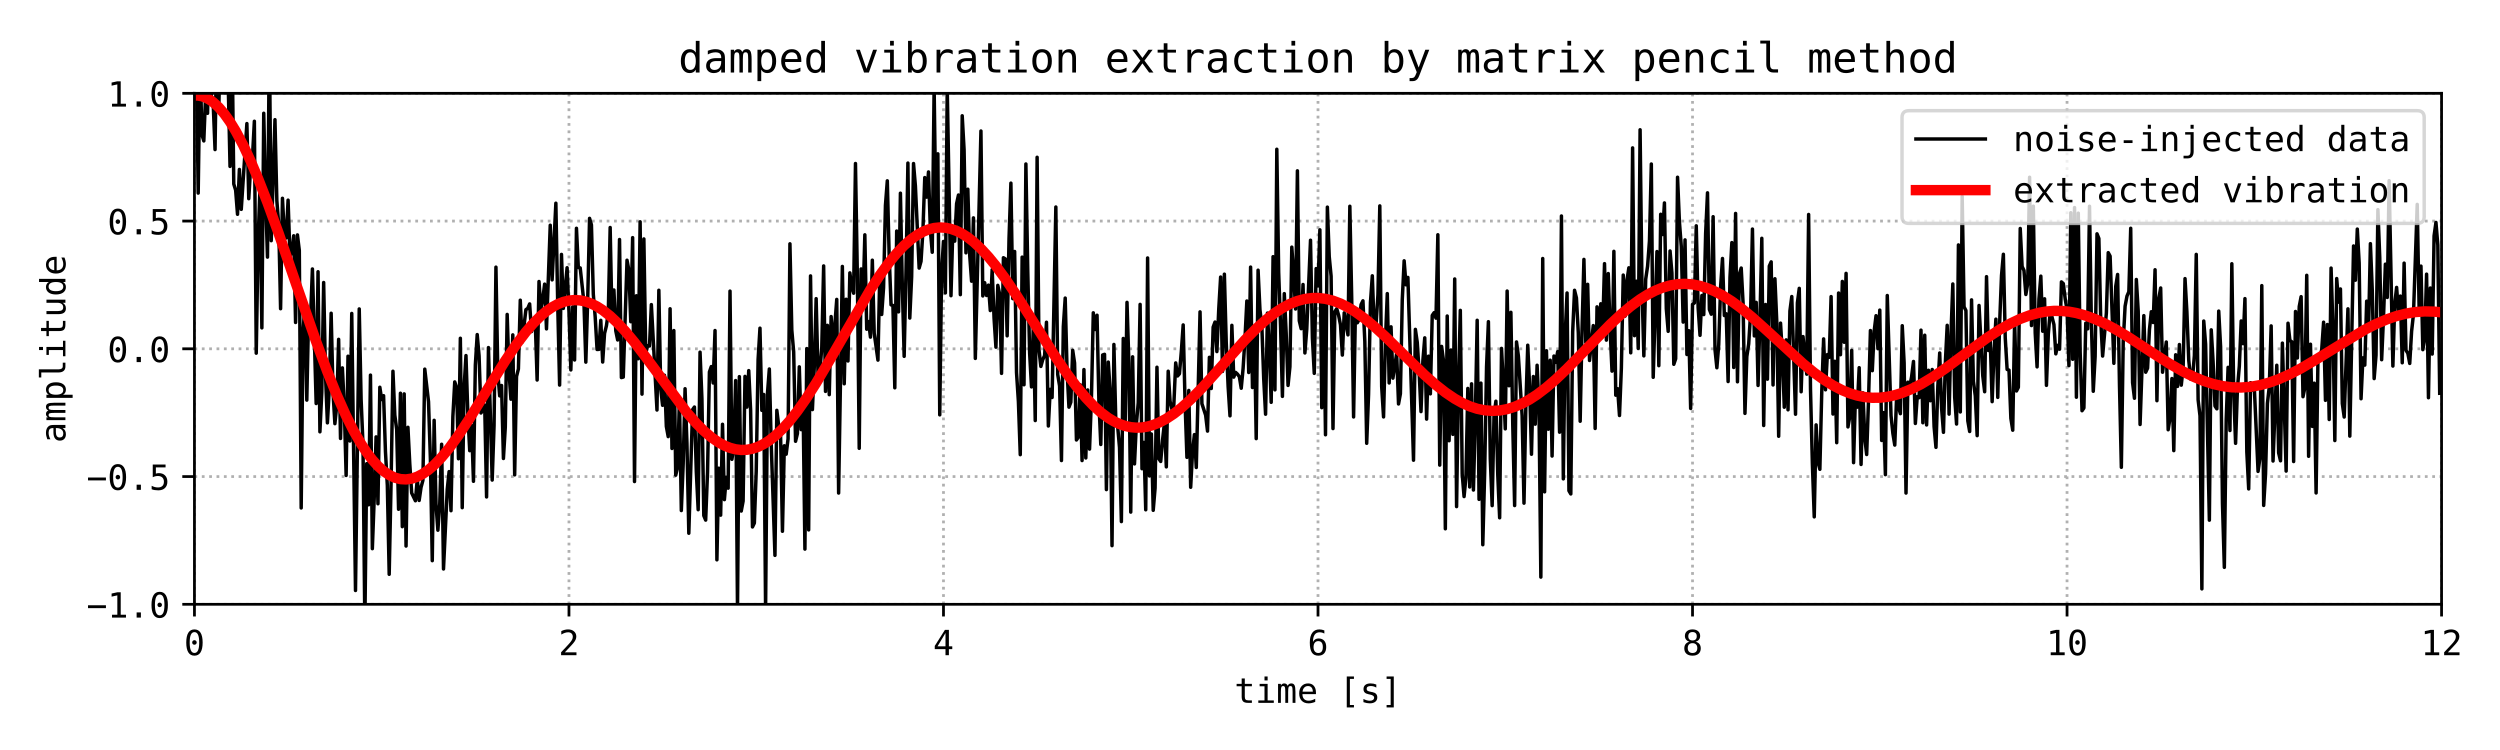 <?xml version="1.0" encoding="utf-8" standalone="no"?>
<!DOCTYPE svg PUBLIC "-//W3C//DTD SVG 1.1//EN"
  "http://www.w3.org/Graphics/SVG/1.1/DTD/svg11.dtd">
<!-- Created with matplotlib (http://matplotlib.org/) -->
<svg height="216pt" version="1.1" viewBox="0 0 720 216" width="720pt" xmlns="http://www.w3.org/2000/svg" xmlns:xlink="http://www.w3.org/1999/xlink">
 <defs>
  <style type="text/css">
*{stroke-linecap:butt;stroke-linejoin:round;}
  </style>
 </defs>
 <g id="figure_1">
  <g id="patch_1">
   <path d="M 0 216 
L 720 216 
L 720 0 
L 0 0 
z
" style="fill:#ffffff;"/>
  </g>
  <g id="axes_1">
   <g id="patch_2">
    <path d="M 56 174.04 
L 703.17 174.04 
L 703.17 26.88 
L 56 26.88 
z
" style="fill:#ffffff;"/>
   </g>
   <g id="matplotlib.axis_1">
    <g id="xtick_1">
     <g id="line2d_1">
      <path clip-path="url(#p75b86648b1)" d="M 56 174.04 
L 56 26.88 
" style="fill:none;stroke:#b0b0b0;stroke-dasharray:0.8,1.32;stroke-dashoffset:0;stroke-width:0.8;"/>
     </g>
     <g id="line2d_2">
      <defs>
       <path d="M 0 0 
L 0 3.5 
" id="m47c04ea1a9" style="stroke:#000000;stroke-width:0.8;"/>
      </defs>
      <g>
       <use style="stroke:#000000;stroke-width:0.8;" x="56" xlink:href="#m47c04ea1a9" y="174.04"/>
      </g>
     </g>
     <g id="text_1">
      <!-- 0 -->
      <defs>
       <path d="M 23.578 36.625 
Q 23.578 39.312 25.453 41.266 
Q 27.344 43.219 29.984 43.219 
Q 32.719 43.219 34.672 41.266 
Q 36.625 39.312 36.625 36.625 
Q 36.625 33.891 34.688 31.984 
Q 32.766 30.078 29.984 30.078 
Q 27.25 30.078 25.406 31.938 
Q 23.578 33.797 23.578 36.625 
z
M 30.078 66.406 
Q 23.188 66.406 19.797 58.984 
Q 16.406 51.562 16.406 36.375 
Q 16.406 21.234 19.797 13.812 
Q 23.188 6.391 30.078 6.391 
Q 37.016 6.391 40.406 13.812 
Q 43.797 21.234 43.797 36.375 
Q 43.797 51.562 40.406 58.984 
Q 37.016 66.406 30.078 66.406 
z
M 30.078 74.219 
Q 41.75 74.219 47.734 64.641 
Q 53.719 55.078 53.719 36.375 
Q 53.719 17.719 47.734 8.141 
Q 41.75 -1.422 30.078 -1.422 
Q 18.406 -1.422 12.453 8.141 
Q 6.5 17.719 6.5 36.375 
Q 6.5 55.078 12.453 64.641 
Q 18.406 74.219 30.078 74.219 
z
" id="DejaVuSansMono-30"/>
      </defs>
      <g transform="translate(52.99 188.692)scale(0.1 -0.1)">
       <use xlink:href="#DejaVuSansMono-30"/>
      </g>
     </g>
    </g>
    <g id="xtick_2">
     <g id="line2d_3">
      <path clip-path="url(#p75b86648b1)" d="M 163.862 174.04 
L 163.862 26.88 
" style="fill:none;stroke:#b0b0b0;stroke-dasharray:0.8,1.32;stroke-dashoffset:0;stroke-width:0.8;"/>
     </g>
     <g id="line2d_4">
      <g>
       <use style="stroke:#000000;stroke-width:0.8;" x="163.862" xlink:href="#m47c04ea1a9" y="174.04"/>
      </g>
     </g>
     <g id="text_2">
      <!-- 2 -->
      <defs>
       <path d="M 18.219 8.297 
L 51.703 8.297 
L 51.703 0 
L 7.422 0 
L 7.422 8.297 
Q 16.547 17.922 23.375 25.297 
Q 30.219 32.672 32.812 35.688 
Q 37.703 41.656 39.406 45.344 
Q 41.109 49.031 41.109 52.875 
Q 41.109 58.984 37.516 62.453 
Q 33.938 65.922 27.688 65.922 
Q 23.25 65.922 18.359 64.312 
Q 13.484 62.703 8.016 59.422 
L 8.016 69.391 
Q 13.031 71.781 17.891 73 
Q 22.75 74.219 27.484 74.219 
Q 38.188 74.219 44.703 68.531 
Q 51.219 62.844 51.219 53.609 
Q 51.219 48.922 49.047 44.234 
Q 46.875 39.547 42 33.891 
Q 39.266 30.719 34.062 25.094 
Q 28.859 19.484 18.219 8.297 
z
" id="DejaVuSansMono-32"/>
      </defs>
      <g transform="translate(160.852 188.692)scale(0.1 -0.1)">
       <use xlink:href="#DejaVuSansMono-32"/>
      </g>
     </g>
    </g>
    <g id="xtick_3">
     <g id="line2d_5">
      <path clip-path="url(#p75b86648b1)" d="M 271.723 174.04 
L 271.723 26.88 
" style="fill:none;stroke:#b0b0b0;stroke-dasharray:0.8,1.32;stroke-dashoffset:0;stroke-width:0.8;"/>
     </g>
     <g id="line2d_6">
      <g>
       <use style="stroke:#000000;stroke-width:0.8;" x="271.723" xlink:href="#m47c04ea1a9" y="174.04"/>
      </g>
     </g>
     <g id="text_3">
      <!-- 4 -->
      <defs>
       <path d="M 35.891 63.922 
L 12.891 25.391 
L 35.891 25.391 
z
M 34.281 72.906 
L 45.703 72.906 
L 45.703 25.391 
L 55.422 25.391 
L 55.422 17.391 
L 45.703 17.391 
L 45.703 0 
L 35.891 0 
L 35.891 17.391 
L 4.984 17.391 
L 4.984 26.703 
z
" id="DejaVuSansMono-34"/>
      </defs>
      <g transform="translate(268.713 188.692)scale(0.1 -0.1)">
       <use xlink:href="#DejaVuSansMono-34"/>
      </g>
     </g>
    </g>
    <g id="xtick_4">
     <g id="line2d_7">
      <path clip-path="url(#p75b86648b1)" d="M 379.585 174.04 
L 379.585 26.88 
" style="fill:none;stroke:#b0b0b0;stroke-dasharray:0.8,1.32;stroke-dashoffset:0;stroke-width:0.8;"/>
     </g>
     <g id="line2d_8">
      <g>
       <use style="stroke:#000000;stroke-width:0.8;" x="379.585" xlink:href="#m47c04ea1a9" y="174.04"/>
      </g>
     </g>
     <g id="text_4">
      <!-- 6 -->
      <defs>
       <path d="M 48.391 71.297 
L 48.391 62.203 
Q 45.312 64.016 41.844 64.969 
Q 38.375 65.922 34.625 65.922 
Q 25.25 65.922 20.406 58.859 
Q 15.578 51.812 15.578 38.094 
Q 17.922 42.969 22.062 45.578 
Q 26.219 48.188 31.594 48.188 
Q 42.141 48.188 47.922 41.719 
Q 53.719 35.25 53.719 23.391 
Q 53.719 11.578 47.75 5.078 
Q 41.797 -1.422 31 -1.422 
Q 18.312 -1.422 12.406 7.688 
Q 6.5 16.797 6.5 36.375 
Q 6.5 54.828 13.594 64.516 
Q 20.703 74.219 34.188 74.219 
Q 37.797 74.219 41.406 73.453 
Q 45.016 72.703 48.391 71.297 
z
M 30.812 40.484 
Q 24.516 40.484 20.891 35.938 
Q 17.281 31.391 17.281 23.391 
Q 17.281 15.375 20.891 10.828 
Q 24.516 6.297 30.812 6.297 
Q 37.359 6.297 40.672 10.609 
Q 44 14.938 44 23.391 
Q 44 31.891 40.672 36.188 
Q 37.359 40.484 30.812 40.484 
z
" id="DejaVuSansMono-36"/>
      </defs>
      <g transform="translate(376.575 188.692)scale(0.1 -0.1)">
       <use xlink:href="#DejaVuSansMono-36"/>
      </g>
     </g>
    </g>
    <g id="xtick_5">
     <g id="line2d_9">
      <path clip-path="url(#p75b86648b1)" d="M 487.447 174.04 
L 487.447 26.88 
" style="fill:none;stroke:#b0b0b0;stroke-dasharray:0.8,1.32;stroke-dashoffset:0;stroke-width:0.8;"/>
     </g>
     <g id="line2d_10">
      <g>
       <use style="stroke:#000000;stroke-width:0.8;" x="487.447" xlink:href="#m47c04ea1a9" y="174.04"/>
      </g>
     </g>
     <g id="text_5">
      <!-- 8 -->
      <defs>
       <path d="M 30.078 34.625 
Q 23.484 34.625 19.891 30.938 
Q 16.312 27.25 16.312 20.516 
Q 16.312 13.766 19.938 10.031 
Q 23.578 6.297 30.078 6.297 
Q 36.719 6.297 40.297 9.984 
Q 43.891 13.672 43.891 20.516 
Q 43.891 27.203 40.25 30.906 
Q 36.625 34.625 30.078 34.625 
z
M 21.484 38.719 
Q 15.188 40.328 11.641 44.719 
Q 8.109 49.125 8.109 55.328 
Q 8.109 64.016 14.016 69.109 
Q 19.922 74.219 30.078 74.219 
Q 40.281 74.219 46.188 69.109 
Q 52.094 64.016 52.094 55.328 
Q 52.094 49.125 48.547 44.719 
Q 45.016 40.328 38.719 38.719 
Q 46.047 37.109 49.922 32.219 
Q 53.812 27.344 53.812 19.578 
Q 53.812 9.719 47.516 4.141 
Q 41.219 -1.422 30.078 -1.422 
Q 18.953 -1.422 12.672 4.125 
Q 6.391 9.672 6.391 19.484 
Q 6.391 27.297 10.266 32.203 
Q 14.156 37.109 21.484 38.719 
z
M 17.922 54.391 
Q 17.922 48.531 21.047 45.453 
Q 24.172 42.391 30.078 42.391 
Q 36.031 42.391 39.156 45.453 
Q 42.281 48.531 42.281 54.391 
Q 42.281 60.359 39.172 63.484 
Q 36.078 66.609 30.078 66.609 
Q 24.172 66.609 21.047 63.453 
Q 17.922 60.297 17.922 54.391 
z
" id="DejaVuSansMono-38"/>
      </defs>
      <g transform="translate(484.437 188.692)scale(0.1 -0.1)">
       <use xlink:href="#DejaVuSansMono-38"/>
      </g>
     </g>
    </g>
    <g id="xtick_6">
     <g id="line2d_11">
      <path clip-path="url(#p75b86648b1)" d="M 595.308 174.04 
L 595.308 26.88 
" style="fill:none;stroke:#b0b0b0;stroke-dasharray:0.8,1.32;stroke-dashoffset:0;stroke-width:0.8;"/>
     </g>
     <g id="line2d_12">
      <g>
       <use style="stroke:#000000;stroke-width:0.8;" x="595.308" xlink:href="#m47c04ea1a9" y="174.04"/>
      </g>
     </g>
     <g id="text_6">
      <!-- 10 -->
      <defs>
       <path d="M 13.188 8.297 
L 28.516 8.297 
L 28.516 64.016 
L 12.016 60.297 
L 12.016 69.281 
L 28.422 72.906 
L 38.281 72.906 
L 38.281 8.297 
L 53.422 8.297 
L 53.422 0 
L 13.188 0 
z
" id="DejaVuSansMono-31"/>
      </defs>
      <g transform="translate(589.288 188.692)scale(0.1 -0.1)">
       <use xlink:href="#DejaVuSansMono-31"/>
       <use x="60.205" xlink:href="#DejaVuSansMono-30"/>
      </g>
     </g>
    </g>
    <g id="xtick_7">
     <g id="line2d_13">
      <path clip-path="url(#p75b86648b1)" d="M 703.17 174.04 
L 703.17 26.88 
" style="fill:none;stroke:#b0b0b0;stroke-dasharray:0.8,1.32;stroke-dashoffset:0;stroke-width:0.8;"/>
     </g>
     <g id="line2d_14">
      <g>
       <use style="stroke:#000000;stroke-width:0.8;" x="703.17" xlink:href="#m47c04ea1a9" y="174.04"/>
      </g>
     </g>
     <g id="text_7">
      <!-- 12 -->
      <g transform="translate(697.15 188.692)scale(0.1 -0.1)">
       <use xlink:href="#DejaVuSansMono-31"/>
       <use x="60.205" xlink:href="#DejaVuSansMono-32"/>
      </g>
     </g>
    </g>
    <g id="text_8">
     <!-- time [s] -->
     <defs>
      <path d="M 29.984 70.219 
L 29.984 54.688 
L 50.391 54.688 
L 50.391 47.703 
L 29.984 47.703 
L 29.984 18.016 
Q 29.984 11.969 32.281 9.562 
Q 34.578 7.172 40.281 7.172 
L 50.391 7.172 
L 50.391 0 
L 39.406 0 
Q 29.297 0 25.141 4.047 
Q 21 8.109 21 18.016 
L 21 47.703 
L 6.391 47.703 
L 6.391 54.688 
L 21 54.688 
L 21 70.219 
z
" id="DejaVuSansMono-74"/>
      <path d="M 12.5 54.688 
L 35.5 54.688 
L 35.5 6.984 
L 53.328 6.984 
L 53.328 0 
L 8.688 0 
L 8.688 6.984 
L 26.516 6.984 
L 26.516 47.703 
L 12.5 47.703 
z
M 26.516 75.984 
L 35.5 75.984 
L 35.5 64.594 
L 26.516 64.594 
z
" id="DejaVuSansMono-69"/>
      <path d="M 33.016 49.125 
Q 34.672 52.641 37.234 54.312 
Q 39.797 56 43.406 56 
Q 50 56 52.703 50.891 
Q 55.422 45.797 55.422 31.688 
L 55.422 0 
L 47.219 0 
L 47.219 31.297 
Q 47.219 42.875 45.922 45.672 
Q 44.625 48.484 41.219 48.484 
Q 37.312 48.484 35.859 45.484 
Q 34.422 42.484 34.422 31.297 
L 34.422 0 
L 26.219 0 
L 26.219 31.297 
Q 26.219 43.016 24.828 45.75 
Q 23.438 48.484 19.828 48.484 
Q 16.266 48.484 14.875 45.484 
Q 13.484 42.484 13.484 31.297 
L 13.484 0 
L 5.328 0 
L 5.328 54.688 
L 13.484 54.688 
L 13.484 50 
Q 15.094 52.938 17.5 54.469 
Q 19.922 56 23 56 
Q 26.703 56 29.172 54.297 
Q 31.641 52.594 33.016 49.125 
z
" id="DejaVuSansMono-6d"/>
      <path d="M 54.297 29.594 
L 54.297 25.203 
L 15.375 25.203 
L 15.375 24.906 
Q 15.375 15.969 20.031 11.078 
Q 24.703 6.203 33.203 6.203 
Q 37.5 6.203 42.188 7.562 
Q 46.875 8.938 52.203 11.719 
L 52.203 2.781 
Q 47.078 0.688 42.312 -0.359 
Q 37.547 -1.422 33.109 -1.422 
Q 20.359 -1.422 13.172 6.219 
Q 6 13.875 6 27.297 
Q 6 40.375 13.031 48.188 
Q 20.062 56 31.781 56 
Q 42.234 56 48.266 48.922 
Q 54.297 41.844 54.297 29.594 
z
M 45.312 32.234 
Q 45.125 40.141 41.578 44.266 
Q 38.031 48.391 31.391 48.391 
Q 24.906 48.391 20.703 44.094 
Q 16.5 39.797 15.719 32.172 
z
" id="DejaVuSansMono-65"/>
      <path id="DejaVuSansMono-20"/>
      <path d="M 22.609 75.984 
L 43.312 75.984 
L 43.312 69 
L 31.594 69 
L 31.594 -6.203 
L 43.312 -6.203 
L 43.312 -13.188 
L 22.609 -13.188 
z
" id="DejaVuSansMono-5b"/>
      <path d="M 47.516 52.781 
L 47.516 44 
Q 43.656 46.234 39.75 47.359 
Q 35.844 48.484 31.781 48.484 
Q 25.688 48.484 22.672 46.5 
Q 19.672 44.531 19.672 40.484 
Q 19.672 36.812 21.922 35 
Q 24.172 33.203 33.109 31.5 
L 36.719 30.812 
Q 43.406 29.547 46.844 25.734 
Q 50.297 21.922 50.297 15.828 
Q 50.297 7.719 44.531 3.141 
Q 38.766 -1.422 28.516 -1.422 
Q 24.469 -1.422 20.016 -0.562 
Q 15.578 0.297 10.406 2 
L 10.406 11.281 
Q 15.438 8.688 20.016 7.391 
Q 24.609 6.109 28.719 6.109 
Q 34.672 6.109 37.938 8.516 
Q 41.219 10.938 41.219 15.281 
Q 41.219 21.531 29.25 23.922 
L 28.859 24.031 
L 25.484 24.703 
Q 17.719 26.219 14.156 29.812 
Q 10.594 33.406 10.594 39.594 
Q 10.594 47.469 15.906 51.734 
Q 21.234 56 31.109 56 
Q 35.5 56 39.547 55.188 
Q 43.609 54.391 47.516 52.781 
z
" id="DejaVuSansMono-73"/>
      <path d="M 37.594 75.984 
L 37.594 -13.188 
L 16.891 -13.188 
L 16.891 -6.203 
L 28.609 -6.203 
L 28.609 69 
L 16.891 69 
L 16.891 75.984 
z
" id="DejaVuSansMono-5d"/>
     </defs>
     <g transform="translate(355.504 202.423)scale(0.1 -0.1)">
      <use xlink:href="#DejaVuSansMono-74"/>
      <use x="60.205" xlink:href="#DejaVuSansMono-69"/>
      <use x="120.41" xlink:href="#DejaVuSansMono-6d"/>
      <use x="180.615" xlink:href="#DejaVuSansMono-65"/>
      <use x="240.82" xlink:href="#DejaVuSansMono-20"/>
      <use x="301.025" xlink:href="#DejaVuSansMono-5b"/>
      <use x="361.23" xlink:href="#DejaVuSansMono-73"/>
      <use x="421.436" xlink:href="#DejaVuSansMono-5d"/>
     </g>
    </g>
   </g>
   <g id="matplotlib.axis_2">
    <g id="ytick_1">
     <g id="line2d_15">
      <path clip-path="url(#p75b86648b1)" d="M 56 174.04 
L 703.17 174.04 
" style="fill:none;stroke:#b0b0b0;stroke-dasharray:0.8,1.32;stroke-dashoffset:0;stroke-width:0.8;"/>
     </g>
     <g id="line2d_16">
      <defs>
       <path d="M 0 0 
L -3.5 0 
" id="m27080aafdc" style="stroke:#000000;stroke-width:0.8;"/>
      </defs>
      <g>
       <use style="stroke:#000000;stroke-width:0.8;" x="56" xlink:href="#m27080aafdc" y="174.04"/>
      </g>
     </g>
     <g id="text_9">
      <!-- −1.0 -->
      <defs>
       <path d="M 4.297 35.5 
L 55.906 35.5 
L 55.906 27.203 
L 4.297 27.203 
z
" id="DejaVuSansMono-2212"/>
       <path d="M 23.875 14.891 
L 36.188 14.891 
L 36.188 0 
L 23.875 0 
z
" id="DejaVuSansMono-2e"/>
      </defs>
      <g transform="translate(24.919 177.866)scale(0.1 -0.1)">
       <use xlink:href="#DejaVuSansMono-2212"/>
       <use x="60.205" xlink:href="#DejaVuSansMono-31"/>
       <use x="120.41" xlink:href="#DejaVuSansMono-2e"/>
       <use x="180.615" xlink:href="#DejaVuSansMono-30"/>
      </g>
     </g>
    </g>
    <g id="ytick_2">
     <g id="line2d_17">
      <path clip-path="url(#p75b86648b1)" d="M 56 137.25 
L 703.17 137.25 
" style="fill:none;stroke:#b0b0b0;stroke-dasharray:0.8,1.32;stroke-dashoffset:0;stroke-width:0.8;"/>
     </g>
     <g id="line2d_18">
      <g>
       <use style="stroke:#000000;stroke-width:0.8;" x="56" xlink:href="#m27080aafdc" y="137.25"/>
      </g>
     </g>
     <g id="text_10">
      <!-- −0.5 -->
      <defs>
       <path d="M 10.109 72.906 
L 47.016 72.906 
L 47.016 64.594 
L 19.094 64.594 
L 19.094 46.688 
Q 21.188 47.469 23.312 47.828 
Q 25.438 48.188 27.594 48.188 
Q 38.922 48.188 45.562 41.5 
Q 52.203 34.812 52.203 23.391 
Q 52.203 11.859 45.234 5.219 
Q 38.281 -1.422 26.219 -1.422 
Q 20.406 -1.422 15.594 -0.641 
Q 10.797 0.141 6.984 1.703 
L 6.984 11.719 
Q 11.469 9.281 16.016 8.078 
Q 20.562 6.891 25.297 6.891 
Q 33.453 6.891 37.859 11.188 
Q 42.281 15.484 42.281 23.391 
Q 42.281 31.203 37.719 35.547 
Q 33.156 39.891 25 39.891 
Q 21.047 39.891 17.281 38.984 
Q 13.531 38.094 10.109 36.281 
z
" id="DejaVuSansMono-35"/>
      </defs>
      <g transform="translate(24.919 141.076)scale(0.1 -0.1)">
       <use xlink:href="#DejaVuSansMono-2212"/>
       <use x="60.205" xlink:href="#DejaVuSansMono-30"/>
       <use x="120.41" xlink:href="#DejaVuSansMono-2e"/>
       <use x="180.615" xlink:href="#DejaVuSansMono-35"/>
      </g>
     </g>
    </g>
    <g id="ytick_3">
     <g id="line2d_19">
      <path clip-path="url(#p75b86648b1)" d="M 56 100.46 
L 703.17 100.46 
" style="fill:none;stroke:#b0b0b0;stroke-dasharray:0.8,1.32;stroke-dashoffset:0;stroke-width:0.8;"/>
     </g>
     <g id="line2d_20">
      <g>
       <use style="stroke:#000000;stroke-width:0.8;" x="56" xlink:href="#m27080aafdc" y="100.46"/>
      </g>
     </g>
     <g id="text_11">
      <!-- 0.0 -->
      <g transform="translate(30.939 104.286)scale(0.1 -0.1)">
       <use xlink:href="#DejaVuSansMono-30"/>
       <use x="60.205" xlink:href="#DejaVuSansMono-2e"/>
       <use x="120.41" xlink:href="#DejaVuSansMono-30"/>
      </g>
     </g>
    </g>
    <g id="ytick_4">
     <g id="line2d_21">
      <path clip-path="url(#p75b86648b1)" d="M 56 63.67 
L 703.17 63.67 
" style="fill:none;stroke:#b0b0b0;stroke-dasharray:0.8,1.32;stroke-dashoffset:0;stroke-width:0.8;"/>
     </g>
     <g id="line2d_22">
      <g>
       <use style="stroke:#000000;stroke-width:0.8;" x="56" xlink:href="#m27080aafdc" y="63.67"/>
      </g>
     </g>
     <g id="text_12">
      <!-- 0.5 -->
      <g transform="translate(30.939 67.496)scale(0.1 -0.1)">
       <use xlink:href="#DejaVuSansMono-30"/>
       <use x="60.205" xlink:href="#DejaVuSansMono-2e"/>
       <use x="120.41" xlink:href="#DejaVuSansMono-35"/>
      </g>
     </g>
    </g>
    <g id="ytick_5">
     <g id="line2d_23">
      <path clip-path="url(#p75b86648b1)" d="M 56 26.88 
L 703.17 26.88 
" style="fill:none;stroke:#b0b0b0;stroke-dasharray:0.8,1.32;stroke-dashoffset:0;stroke-width:0.8;"/>
     </g>
     <g id="line2d_24">
      <g>
       <use style="stroke:#000000;stroke-width:0.8;" x="56" xlink:href="#m27080aafdc" y="26.88"/>
      </g>
     </g>
     <g id="text_13">
      <!-- 1.0 -->
      <g transform="translate(30.939 30.706)scale(0.1 -0.1)">
       <use xlink:href="#DejaVuSansMono-31"/>
       <use x="60.205" xlink:href="#DejaVuSansMono-2e"/>
       <use x="120.41" xlink:href="#DejaVuSansMono-30"/>
      </g>
     </g>
    </g>
    <g id="text_14">
     <!-- amplitude -->
     <defs>
      <path d="M 34.281 27.484 
L 31.297 27.484 
Q 23.438 27.484 19.453 24.719 
Q 15.484 21.969 15.484 16.5 
Q 15.484 11.578 18.453 8.844 
Q 21.438 6.109 26.703 6.109 
Q 34.125 6.109 38.375 11.25 
Q 42.625 16.406 42.672 25.484 
L 42.672 27.484 
z
M 51.703 31.203 
L 51.703 0 
L 42.672 0 
L 42.672 8.109 
Q 39.797 3.219 35.422 0.891 
Q 31.062 -1.422 24.812 -1.422 
Q 16.453 -1.422 11.469 3.297 
Q 6.5 8.016 6.5 15.922 
Q 6.5 25.047 12.625 29.781 
Q 18.75 34.516 30.609 34.516 
L 42.672 34.516 
L 42.672 35.938 
Q 42.625 42.484 39.344 45.438 
Q 36.078 48.391 28.906 48.391 
Q 24.312 48.391 19.625 47.062 
Q 14.938 45.75 10.5 43.219 
L 10.5 52.203 
Q 15.484 54.109 20.047 55.047 
Q 24.609 56 28.906 56 
Q 35.688 56 40.5 54 
Q 45.312 52 48.297 48 
Q 50.141 45.562 50.922 41.969 
Q 51.703 38.375 51.703 31.203 
z
" id="DejaVuSansMono-61"/>
      <path d="M 18.312 6.891 
L 18.312 -20.797 
L 9.281 -20.797 
L 9.281 54.688 
L 18.312 54.688 
L 18.312 47.703 
Q 20.562 51.766 24.297 53.875 
Q 28.031 56 32.906 56 
Q 42.828 56 48.469 48.328 
Q 54.109 40.672 54.109 27.094 
Q 54.109 13.766 48.438 6.172 
Q 42.781 -1.422 32.906 -1.422 
Q 27.938 -1.422 24.188 0.703 
Q 20.453 2.828 18.312 6.891 
z
M 44.672 27.297 
Q 44.672 37.75 41.375 43.062 
Q 38.094 48.391 31.594 48.391 
Q 25.047 48.391 21.672 43.047 
Q 18.312 37.703 18.312 27.297 
Q 18.312 16.938 21.672 11.562 
Q 25.047 6.203 31.594 6.203 
Q 38.094 6.203 41.375 11.516 
Q 44.672 16.844 44.672 27.297 
z
" id="DejaVuSansMono-70"/>
      <path d="M 31.203 19.828 
Q 31.203 13.766 33.422 10.688 
Q 35.641 7.625 39.984 7.625 
L 50.484 7.625 
L 50.484 0 
L 39.109 0 
Q 31.062 0 26.641 5.172 
Q 22.219 10.359 22.219 19.828 
L 22.219 69.484 
L 7.812 69.484 
L 7.812 76.516 
L 31.203 76.516 
z
" id="DejaVuSansMono-6c"/>
      <path d="M 9.516 20.703 
L 9.516 54.594 
L 18.5 54.594 
L 18.5 20.703 
Q 18.5 13.328 21.109 9.859 
Q 23.734 6.391 29.203 6.391 
Q 35.547 6.391 38.906 10.859 
Q 42.281 15.328 42.281 23.688 
L 42.281 54.594 
L 51.312 54.594 
L 51.312 0 
L 42.281 0 
L 42.281 8.203 
Q 39.891 3.469 35.766 1.016 
Q 31.641 -1.422 26.125 -1.422 
Q 17.719 -1.422 13.609 4.078 
Q 9.516 9.578 9.516 20.703 
z
" id="DejaVuSansMono-75"/>
      <path d="M 41.891 47.703 
L 41.891 75.984 
L 50.875 75.984 
L 50.875 0 
L 41.891 0 
L 41.891 6.891 
Q 39.656 2.828 35.906 0.703 
Q 32.172 -1.422 27.297 -1.422 
Q 17.391 -1.422 11.688 6.266 
Q 6 13.969 6 27.484 
Q 6 40.828 11.719 48.406 
Q 17.438 56 27.297 56 
Q 32.234 56 35.984 53.875 
Q 39.75 51.766 41.891 47.703 
z
M 15.484 27.297 
Q 15.484 16.844 18.797 11.516 
Q 22.125 6.203 28.609 6.203 
Q 35.109 6.203 38.5 11.562 
Q 41.891 16.938 41.891 27.297 
Q 41.891 37.703 38.5 43.047 
Q 35.109 48.391 28.609 48.391 
Q 22.125 48.391 18.797 43.062 
Q 15.484 37.75 15.484 27.297 
z
" id="DejaVuSansMono-64"/>
     </defs>
     <g transform="translate(18.839 127.551)rotate(-90)scale(0.1 -0.1)">
      <use xlink:href="#DejaVuSansMono-61"/>
      <use x="60.205" xlink:href="#DejaVuSansMono-6d"/>
      <use x="120.41" xlink:href="#DejaVuSansMono-70"/>
      <use x="180.615" xlink:href="#DejaVuSansMono-6c"/>
      <use x="240.82" xlink:href="#DejaVuSansMono-69"/>
      <use x="301.025" xlink:href="#DejaVuSansMono-74"/>
      <use x="361.23" xlink:href="#DejaVuSansMono-75"/>
      <use x="421.436" xlink:href="#DejaVuSansMono-64"/>
      <use x="481.641" xlink:href="#DejaVuSansMono-65"/>
     </g>
    </g>
   </g>
   <g id="line2d_25">
    <path clip-path="url(#p75b86648b1)" d="M 56 15.06 
L 56.539 16.29 
L 57.079 55.612 
L 57.618 17.573 
L 58.157 38.831 
L 58.697 40.585 
L 59.236 26.859 
L 59.775 32.629 
L 60.314 10.271 
L 60.854 27.562 
L 61.393 29.752 
L 61.932 43.076 
L 62.472 6.439 
L 63.011 31.312 
L 63.55 8.345 
L 64.09 8.286 
L 64.629 12.721 
L 65.168 23.459 
L 65.708 23.172 
L 66.247 47.931 
L 66.786 6.672 
L 67.325 52.989 
L 67.865 54.77 
L 68.404 61.715 
L 68.943 48.803 
L 69.483 60.293 
L 71.101 35.591 
L 71.64 57.224 
L 72.179 48.166 
L 72.719 45.1 
L 73.258 34.922 
L 73.797 101.715 
L 74.336 69.064 
L 74.876 54.161 
L 75.415 94.428 
L 75.954 32.62 
L 76.494 56.718 
L 77.033 74.05 
L 77.572 9.547 
L 78.112 69.32 
L 79.19 34.468 
L 79.73 57.791 
L 80.269 64.631 
L 80.808 88.908 
L 81.347 57.109 
L 81.887 67.469 
L 82.426 68.533 
L 82.965 57.644 
L 83.505 73.552 
L 84.044 72.915 
L 84.583 67.904 
L 85.123 92.874 
L 85.662 67.656 
L 86.201 72.125 
L 86.741 146.286 
L 87.28 95.537 
L 87.819 87.843 
L 88.359 115.235 
L 88.898 89.33 
L 89.437 91.446 
L 89.976 77.464 
L 91.055 116.217 
L 91.594 78.261 
L 92.134 124.363 
L 92.673 112.974 
L 93.212 81.366 
L 93.752 108.158 
L 94.291 121.781 
L 94.83 112.183 
L 95.37 90.216 
L 95.909 112.969 
L 96.448 122.018 
L 96.987 116.702 
L 97.527 97.731 
L 98.066 126.276 
L 98.605 105.952 
L 99.145 116.97 
L 99.684 136.93 
L 100.223 102.59 
L 100.763 127.001 
L 101.302 90.274 
L 102.381 170.061 
L 103.459 88.976 
L 103.998 114.994 
L 104.538 127.924 
L 105.077 180.005 
L 105.616 133.537 
L 106.156 145.379 
L 106.695 108.031 
L 107.234 158.016 
L 107.774 143.552 
L 108.313 125.826 
L 108.852 145.083 
L 109.392 111.531 
L 109.931 115.073 
L 110.47 113.958 
L 111.009 130.054 
L 111.549 139.786 
L 112.088 165.399 
L 112.627 139.186 
L 113.167 106.918 
L 113.706 119.55 
L 114.245 123.689 
L 114.785 146.672 
L 115.324 113.249 
L 115.863 151.682 
L 116.403 113.441 
L 116.942 157.261 
L 117.481 123.063 
L 118.02 133.639 
L 118.56 141.98 
L 119.638 144.221 
L 120.178 137.939 
L 120.717 144.129 
L 121.256 140.375 
L 121.796 138.347 
L 122.335 106.313 
L 123.414 115.69 
L 123.953 132.232 
L 124.492 161.474 
L 125.031 121.053 
L 125.571 145.338 
L 126.11 152.699 
L 126.649 145.029 
L 127.189 127.949 
L 127.728 163.865 
L 128.807 140.927 
L 129.346 135.824 
L 129.885 147.084 
L 130.425 119.979 
L 130.964 109.989 
L 131.503 111.574 
L 132.042 132.126 
L 132.582 97.42 
L 133.121 146.212 
L 133.66 111.517 
L 134.2 102.404 
L 134.739 119.337 
L 135.278 129.8 
L 135.818 122.563 
L 136.357 138.616 
L 136.896 105.153 
L 137.436 96.36 
L 137.975 102.498 
L 138.514 118.94 
L 139.053 118.154 
L 139.593 116.609 
L 140.132 143.122 
L 140.671 100.101 
L 141.75 138.257 
L 142.289 122.553 
L 142.829 76.941 
L 143.368 107.405 
L 143.907 114.011 
L 144.447 111.023 
L 144.986 132.04 
L 145.525 123.006 
L 146.064 90.556 
L 146.604 107.356 
L 147.143 114.97 
L 147.682 96.443 
L 148.222 136.759 
L 148.761 108.421 
L 149.3 106.256 
L 149.84 86.456 
L 150.379 98.519 
L 151.458 89.181 
L 151.997 88.802 
L 152.536 87.528 
L 153.076 95.483 
L 153.615 93.663 
L 154.154 92.599 
L 154.693 109.444 
L 155.233 81.075 
L 155.772 89.01 
L 156.311 86.188 
L 156.851 81.829 
L 157.39 94.716 
L 158.469 64.865 
L 159.008 80.603 
L 160.087 58.526 
L 160.626 87.885 
L 161.165 110.903 
L 161.704 73.269 
L 162.244 88.818 
L 163.322 77.11 
L 163.862 89.743 
L 164.401 106.539 
L 164.94 88.367 
L 165.48 103.676 
L 166.019 65.747 
L 166.558 77.037 
L 167.098 77.162 
L 168.176 87.116 
L 168.715 104.298 
L 169.255 86.382 
L 169.794 62.885 
L 170.333 64.765 
L 170.873 84.74 
L 171.412 91.254 
L 171.951 100.649 
L 172.491 100.615 
L 173.03 92.256 
L 173.569 104.264 
L 174.109 96.028 
L 174.648 93.822 
L 175.187 89.997 
L 175.726 65.524 
L 176.266 92.552 
L 176.805 83.514 
L 177.344 95.28 
L 177.884 97.912 
L 178.423 68.982 
L 178.962 108.743 
L 179.502 108.601 
L 180.58 74.945 
L 181.12 77.855 
L 181.659 92.652 
L 182.198 68.441 
L 182.737 138.687 
L 183.277 85.181 
L 183.816 103.314 
L 184.355 63.877 
L 184.895 113.513 
L 185.434 68.819 
L 185.973 101.786 
L 186.513 99.548 
L 187.052 99.65 
L 187.591 87.725 
L 189.209 118.085 
L 189.748 83.597 
L 190.288 112.009 
L 190.827 116.731 
L 191.366 108.077 
L 191.906 122.809 
L 192.445 125.749 
L 192.984 88.927 
L 193.524 129.161 
L 194.063 95.201 
L 194.602 136.852 
L 195.142 134.604 
L 195.681 114.826 
L 196.22 147.039 
L 196.759 133.563 
L 197.299 111.957 
L 197.838 127.664 
L 198.377 153.574 
L 199.456 117.999 
L 199.995 117.224 
L 200.535 135.79 
L 201.074 146.796 
L 201.613 101.426 
L 202.153 114.868 
L 202.692 148.489 
L 203.231 149.79 
L 203.77 135.933 
L 204.31 107.13 
L 204.849 105.576 
L 205.388 110.297 
L 205.928 95.193 
L 206.467 161.232 
L 207.006 134.838 
L 207.546 148.366 
L 208.085 122.193 
L 208.624 143.894 
L 209.164 137.502 
L 209.703 140.599 
L 210.242 83.841 
L 210.781 132.281 
L 211.321 128.974 
L 211.86 109.602 
L 212.399 175.674 
L 212.939 108.473 
L 213.478 147.181 
L 214.017 144.31 
L 214.557 108.399 
L 215.096 117.25 
L 215.635 106.74 
L 216.175 118.126 
L 216.714 151.762 
L 217.253 150.637 
L 217.792 135.746 
L 218.332 103.525 
L 218.871 94.515 
L 219.41 118.182 
L 219.95 113.608 
L 220.489 175.52 
L 221.028 113.319 
L 221.568 106.272 
L 222.107 127.808 
L 223.186 159.945 
L 223.725 118.174 
L 224.264 122.599 
L 224.804 125.048 
L 225.343 153.008 
L 225.882 128.386 
L 226.421 130.8 
L 226.961 126.397 
L 227.5 70.218 
L 228.039 95.04 
L 228.579 101.352 
L 229.118 127.089 
L 229.657 124.858 
L 230.197 105.654 
L 230.736 123.738 
L 231.275 115.815 
L 231.815 158.14 
L 232.354 100.395 
L 232.893 152.614 
L 233.432 79.462 
L 233.972 117.959 
L 234.511 105.744 
L 235.05 86.013 
L 235.59 108.049 
L 236.129 107.056 
L 236.668 100.081 
L 237.208 76.588 
L 237.747 112.724 
L 238.286 93.698 
L 238.826 113.663 
L 239.365 91.168 
L 239.904 100.687 
L 240.983 86.229 
L 241.522 141.998 
L 242.601 76.734 
L 243.14 110.529 
L 243.679 86.192 
L 244.219 103.961 
L 244.758 78.589 
L 245.297 82.624 
L 245.837 84.444 
L 246.376 47.093 
L 246.915 79.286 
L 247.454 129.116 
L 247.994 77.459 
L 248.533 87.347 
L 249.072 67.627 
L 249.612 94.815 
L 250.151 92.616 
L 250.69 97.094 
L 251.23 74.934 
L 251.769 95.937 
L 252.848 103.712 
L 253.387 78.348 
L 253.926 90.562 
L 254.465 82.879 
L 255.005 59.15 
L 255.544 52.079 
L 256.083 73.713 
L 256.623 87.795 
L 257.162 87.975 
L 257.701 111.689 
L 258.241 66.542 
L 258.78 89.818 
L 259.319 55.636 
L 259.859 82.041 
L 260.398 102.625 
L 260.937 77.732 
L 261.476 46.965 
L 262.016 91.603 
L 262.555 79.699 
L 263.094 47.101 
L 263.634 53.527 
L 264.712 77.21 
L 265.252 75.27 
L 265.791 66.652 
L 266.33 51.142 
L 266.87 56.781 
L 267.409 49.518 
L 267.948 66.376 
L 268.487 72.648 
L 269.027 25.066 
L 269.566 64.814 
L 270.105 44.302 
L 270.645 119.478 
L 271.184 78.155 
L 271.723 69.539 
L 272.263 84.363 
L 272.802 25.325 
L 273.881 85.164 
L 274.42 65.973 
L 274.959 69.45 
L 275.498 58.663 
L 276.038 56.164 
L 276.577 84.86 
L 277.116 33.344 
L 277.656 43.102 
L 278.195 72.816 
L 278.734 54.489 
L 279.274 73.535 
L 279.813 80.985 
L 280.352 62.746 
L 280.892 103.227 
L 282.51 37.734 
L 283.049 85.231 
L 283.588 81.424 
L 284.127 85.097 
L 284.667 82.124 
L 285.206 89.438 
L 285.745 77.633 
L 286.285 91.605 
L 286.824 99.99 
L 287.363 82.181 
L 287.903 84.728 
L 288.442 107.533 
L 288.981 74.228 
L 289.521 74.549 
L 290.06 96.721 
L 290.599 68.66 
L 291.138 52.743 
L 291.678 86.01 
L 292.217 72.428 
L 292.756 107.278 
L 293.296 115.624 
L 293.835 130.946 
L 294.374 74.055 
L 294.914 110.814 
L 295.453 47.228 
L 295.992 77.705 
L 296.532 101.655 
L 297.071 111.429 
L 297.61 93.204 
L 298.149 121.119 
L 298.689 45.299 
L 299.228 100.761 
L 299.767 105.532 
L 300.307 103.578 
L 300.846 102.401 
L 301.385 92.805 
L 301.925 122.686 
L 302.464 112.122 
L 303.003 114.472 
L 304.082 59.621 
L 304.621 107.86 
L 305.16 111.144 
L 305.7 132.635 
L 306.239 94.046 
L 306.778 85.846 
L 307.318 106.85 
L 307.857 117.261 
L 308.396 115.824 
L 308.936 100.885 
L 309.475 104.541 
L 310.014 126.713 
L 310.554 125.928 
L 311.093 110.797 
L 311.632 132.641 
L 312.171 106.433 
L 312.711 131.896 
L 313.25 112.303 
L 313.789 129.342 
L 314.329 114.842 
L 314.868 90.092 
L 315.407 94.893 
L 315.947 90.787 
L 316.486 115.797 
L 317.025 128.009 
L 317.565 102.236 
L 318.104 102.044 
L 318.643 141.005 
L 319.182 104.28 
L 319.722 112.425 
L 320.261 157.149 
L 320.8 99.203 
L 321.34 120.651 
L 321.879 122.738 
L 322.418 128.862 
L 322.958 150.218 
L 323.497 97.483 
L 324.036 122.774 
L 324.576 87.085 
L 325.115 104.506 
L 325.654 147.484 
L 326.193 102.764 
L 326.733 133.607 
L 327.272 122.175 
L 327.811 116.033 
L 328.351 87.662 
L 328.89 134.99 
L 329.429 127.422 
L 329.969 146.82 
L 330.508 74.295 
L 331.047 137.08 
L 331.587 124.982 
L 332.126 146.969 
L 332.665 140.556 
L 333.204 105.766 
L 333.744 132.117 
L 334.283 132.9 
L 334.822 126.671 
L 335.362 121.777 
L 335.901 134.459 
L 336.44 106.912 
L 336.98 115.574 
L 337.519 117.84 
L 338.058 116.779 
L 338.598 104.523 
L 339.137 108.279 
L 339.676 107.65 
L 340.215 101.309 
L 340.755 93.582 
L 341.294 115.788 
L 341.833 131.717 
L 342.373 112.449 
L 342.912 140.334 
L 343.451 130.084 
L 343.991 125.17 
L 344.53 134.637 
L 345.609 89.818 
L 346.148 116.253 
L 347.226 119.575 
L 347.766 124.158 
L 348.305 102.906 
L 348.844 111.887 
L 349.384 94.217 
L 349.923 92.752 
L 350.462 101.256 
L 351.002 88.966 
L 351.541 79.786 
L 352.08 106.969 
L 352.62 78.962 
L 353.159 98.662 
L 353.698 111.293 
L 354.238 119.76 
L 354.777 93.699 
L 355.316 108.607 
L 355.855 107.25 
L 356.395 107.748 
L 356.934 108.5 
L 357.473 111.812 
L 358.013 106.097 
L 358.552 97.451 
L 359.091 86.691 
L 359.631 107.284 
L 360.17 76.922 
L 360.709 111.604 
L 361.249 94.35 
L 361.788 126.323 
L 362.327 77.815 
L 362.866 89.202 
L 363.406 93.74 
L 363.945 109.022 
L 364.484 119.294 
L 365.024 90.173 
L 365.563 100.633 
L 366.102 115.867 
L 366.642 73.924 
L 367.181 112.282 
L 367.72 42.986 
L 368.26 78.451 
L 368.799 93.924 
L 369.338 114.159 
L 369.877 84.569 
L 370.417 95.949 
L 370.956 111.003 
L 371.495 105.639 
L 372.035 71.176 
L 372.574 78.869 
L 373.113 88.993 
L 373.653 49.198 
L 374.192 92.377 
L 374.731 94.659 
L 375.271 81.936 
L 375.81 101.653 
L 376.349 94.813 
L 377.428 69.187 
L 377.967 97.288 
L 378.506 107.527 
L 379.046 77.35 
L 379.585 82.311 
L 380.124 66.192 
L 380.664 117.415 
L 381.203 86.976 
L 381.742 125.214 
L 382.282 59.653 
L 382.821 73.903 
L 383.36 79.549 
L 383.899 123.43 
L 384.439 89.761 
L 384.978 88.903 
L 385.517 90.784 
L 386.057 93.534 
L 386.596 102.261 
L 387.135 90.096 
L 388.214 96.443 
L 388.753 59.402 
L 389.293 86.038 
L 389.832 120.084 
L 390.371 89.127 
L 390.91 92.958 
L 391.45 91.97 
L 391.989 87.725 
L 392.528 86.639 
L 393.068 98.331 
L 393.607 127.67 
L 394.146 113.607 
L 394.686 87.119 
L 395.225 79.432 
L 395.764 94.557 
L 396.304 93.417 
L 396.843 84.923 
L 397.382 59.296 
L 397.921 111.344 
L 398.461 120.075 
L 399 98.272 
L 399.539 84.558 
L 400.079 110.293 
L 400.618 94.126 
L 401.157 108.907 
L 402.236 101.795 
L 402.775 116.342 
L 403.315 113.399 
L 403.854 86.321 
L 404.393 75.117 
L 404.932 82.024 
L 405.472 79.893 
L 407.09 132.542 
L 407.629 94.857 
L 408.168 98.589 
L 408.708 107.057 
L 409.247 118.54 
L 409.786 103.953 
L 410.326 97.299 
L 410.865 120.707 
L 411.404 102.579 
L 411.943 113.426 
L 412.483 90.845 
L 413.022 90.054 
L 413.561 91.631 
L 414.101 67.609 
L 414.64 133.954 
L 415.179 99.766 
L 415.719 103.804 
L 416.258 152.29 
L 416.797 91.014 
L 417.337 126.929 
L 417.876 100.805 
L 418.415 125.095 
L 418.955 80.344 
L 419.494 145.9 
L 420.033 110.441 
L 420.572 89.383 
L 421.112 136.517 
L 421.651 143.01 
L 422.19 137.517 
L 422.73 111.872 
L 423.269 140.252 
L 423.808 110.542 
L 424.348 141.132 
L 424.887 120.534 
L 425.426 92.243 
L 425.966 143.817 
L 426.505 110.34 
L 427.044 156.883 
L 427.583 136.059 
L 428.123 105.688 
L 428.662 92.643 
L 429.201 132.14 
L 429.741 145.621 
L 430.28 119.415 
L 430.819 115.547 
L 431.359 136.89 
L 431.898 149.124 
L 432.437 100.34 
L 432.977 110.822 
L 433.516 123.512 
L 434.055 83.821 
L 434.594 111.099 
L 435.134 89.948 
L 435.673 122.38 
L 436.212 145.599 
L 436.752 98.476 
L 437.291 102.51 
L 438.37 119.679 
L 438.909 144.912 
L 439.448 116.817 
L 439.988 99.421 
L 440.527 111.091 
L 441.066 130.824 
L 441.605 108.436 
L 442.145 122.165 
L 442.684 105.193 
L 443.223 117.326 
L 443.763 166.206 
L 444.302 74.456 
L 444.841 141.652 
L 445.381 101.018 
L 445.92 123.619 
L 446.459 103.743 
L 446.999 131.341 
L 447.538 102.543 
L 448.077 104.354 
L 448.616 101.245 
L 449.156 124.475 
L 449.695 62.205 
L 450.234 137.912 
L 450.774 96.393 
L 451.313 84.381 
L 451.852 141.329 
L 452.392 142.254 
L 452.931 95.539 
L 453.47 83.603 
L 454.01 85.791 
L 454.549 95.862 
L 455.088 121.318 
L 455.627 94.817 
L 456.167 74.709 
L 456.706 98.599 
L 457.245 81.885 
L 457.785 103.815 
L 458.863 93.77 
L 459.403 123.4 
L 459.942 88.375 
L 460.481 97.616 
L 461.021 87.49 
L 461.56 95.317 
L 462.099 75.933 
L 462.638 97.959 
L 463.178 78.785 
L 463.717 94.888 
L 464.256 106.885 
L 464.796 72.388 
L 465.335 113.817 
L 465.874 111.947 
L 466.414 119.664 
L 466.953 106.051 
L 467.492 79.223 
L 468.032 91.037 
L 468.571 80.654 
L 469.11 77.127 
L 469.649 101.612 
L 470.189 42.593 
L 470.728 96.675 
L 471.267 80.992 
L 471.807 100.353 
L 472.346 37.374 
L 472.885 82.443 
L 473.425 102.494 
L 473.964 80.393 
L 474.503 76.673 
L 475.043 69.387 
L 475.582 47.237 
L 476.121 108.665 
L 477.2 72.449 
L 477.739 105.316 
L 478.278 61.708 
L 478.818 67.538 
L 479.357 58.443 
L 479.896 88.895 
L 480.436 95.421 
L 480.975 72.285 
L 481.514 78.612 
L 482.054 104.919 
L 482.593 103.309 
L 483.132 51.045 
L 483.672 63.863 
L 484.211 71.016 
L 484.75 92.763 
L 485.289 69.086 
L 485.829 102.096 
L 486.368 95.242 
L 486.907 117.635 
L 487.447 87.652 
L 487.986 87.247 
L 488.525 65.037 
L 489.065 88.645 
L 489.604 96.576 
L 490.143 85.106 
L 490.683 90.6 
L 491.222 67.21 
L 491.761 55.533 
L 492.3 89.111 
L 492.84 90.485 
L 493.379 62.409 
L 493.918 100.653 
L 494.458 105.914 
L 494.997 99.235 
L 495.536 82.561 
L 496.076 74.444 
L 496.615 90.878 
L 497.154 90.371 
L 497.694 109.884 
L 498.233 79.875 
L 498.772 69.864 
L 499.311 105.839 
L 499.851 61.469 
L 500.39 109.961 
L 500.929 78.948 
L 501.469 77.198 
L 502.008 87.297 
L 502.547 119.054 
L 503.087 102.684 
L 503.626 99.04 
L 504.165 90.351 
L 504.705 65.969 
L 505.244 96.742 
L 505.783 87.085 
L 506.322 111.01 
L 506.862 91.91 
L 507.401 68.633 
L 507.94 122.546 
L 508.48 87.701 
L 509.019 109.207 
L 509.558 76.63 
L 510.098 75.418 
L 510.637 110.87 
L 511.176 80.281 
L 511.716 92.782 
L 512.255 125.649 
L 512.794 93.06 
L 513.333 102.161 
L 513.873 117.284 
L 514.412 97.887 
L 514.951 118.027 
L 515.491 89.584 
L 516.03 85.407 
L 517.109 119.301 
L 517.648 87.233 
L 518.187 83.045 
L 518.727 112.828 
L 519.266 96.937 
L 520.344 107.768 
L 520.884 61.769 
L 521.423 112.106 
L 521.962 133.593 
L 522.502 148.858 
L 523.041 122.368 
L 523.58 133.082 
L 524.12 135.162 
L 524.659 113.048 
L 525.198 97.603 
L 525.738 112.266 
L 526.277 102.127 
L 526.816 102.905 
L 527.355 85.418 
L 527.895 119.243 
L 528.434 104.044 
L 528.973 127.495 
L 529.513 84.387 
L 530.052 102.157 
L 530.591 81.051 
L 531.131 98.574 
L 531.67 78.731 
L 532.209 122.95 
L 532.749 119.93 
L 533.288 100.927 
L 533.827 133.246 
L 534.366 113.944 
L 534.906 117.265 
L 535.445 105.894 
L 535.984 133.762 
L 536.524 113.143 
L 537.063 126.236 
L 537.602 130.9 
L 538.142 114.998 
L 538.681 95.195 
L 539.22 106.753 
L 539.76 95.334 
L 540.299 90.921 
L 540.838 100.421 
L 541.378 89.311 
L 541.917 126.854 
L 542.456 118.838 
L 542.995 136.702 
L 543.535 85.108 
L 544.613 119.713 
L 545.153 124.86 
L 545.692 128.182 
L 546.231 114.084 
L 546.771 117.195 
L 547.31 119.14 
L 547.849 93.807 
L 548.389 104.509 
L 548.928 141.999 
L 549.467 110.072 
L 550.006 111.34 
L 550.546 108.463 
L 551.085 104.104 
L 551.624 121.956 
L 552.164 114.236 
L 552.703 114.532 
L 553.242 95.084 
L 553.782 121.755 
L 554.321 96.543 
L 554.86 122.387 
L 555.4 106.641 
L 555.939 115.413 
L 556.478 106.414 
L 557.017 122.841 
L 557.557 128.835 
L 558.096 111.201 
L 558.635 101.655 
L 559.175 117.492 
L 559.714 124.51 
L 560.253 104.517 
L 560.793 93.693 
L 561.332 119.268 
L 561.871 96.458 
L 562.411 81.784 
L 562.95 114.418 
L 563.489 122.123 
L 564.028 70.539 
L 564.568 118.64 
L 565.107 56.537 
L 565.646 88.362 
L 566.186 89.431 
L 566.725 121.183 
L 567.264 124.269 
L 567.804 86.36 
L 568.343 109.825 
L 568.882 113.989 
L 569.422 125.465 
L 569.961 87.976 
L 571.039 108.256 
L 571.579 112.819 
L 572.118 79.68 
L 572.657 100.941 
L 573.197 98.403 
L 573.736 115.675 
L 574.275 101.314 
L 574.815 91.917 
L 575.354 114.45 
L 575.893 93.097 
L 576.433 79.372 
L 576.972 73.233 
L 577.511 97.324 
L 578.05 106.396 
L 578.59 106.598 
L 579.129 120.486 
L 579.668 123.896 
L 580.208 92.332 
L 580.747 112.6 
L 581.286 111.547 
L 581.826 65.801 
L 582.365 76.753 
L 582.904 77.897 
L 583.444 84.81 
L 583.983 81.613 
L 584.522 51.05 
L 585.061 93.757 
L 585.601 59.38 
L 586.14 95.874 
L 586.679 105.659 
L 587.219 86.157 
L 587.758 79.531 
L 588.297 95.397 
L 588.837 86.057 
L 589.376 110.981 
L 589.915 96.223 
L 590.455 89.745 
L 590.994 91.37 
L 591.533 93.484 
L 592.072 101.907 
L 592.612 99.449 
L 593.151 100.577 
L 593.69 81.192 
L 594.23 81.682 
L 594.769 86.033 
L 595.308 89.313 
L 595.848 105.305 
L 596.387 61.269 
L 596.926 103.476 
L 597.466 59.781 
L 598.005 114.404 
L 598.544 61.391 
L 599.083 101.292 
L 599.623 118.286 
L 600.162 117.511 
L 600.701 93.059 
L 601.241 94.713 
L 601.78 59.404 
L 602.319 93.066 
L 602.859 112.686 
L 603.398 102.654 
L 603.937 67.343 
L 604.477 68.698 
L 605.016 92.328 
L 605.555 102.544 
L 606.634 90.163 
L 607.173 72.765 
L 607.712 73.773 
L 608.791 104.636 
L 609.33 82.483 
L 609.87 79.047 
L 610.409 110.948 
L 610.948 134.584 
L 611.488 98.351 
L 612.027 88.194 
L 612.566 85.295 
L 613.106 84.022 
L 613.645 65.743 
L 614.184 110.189 
L 614.723 114.699 
L 615.263 80.495 
L 615.802 89.61 
L 616.341 122.249 
L 617.42 90.905 
L 617.959 107.201 
L 618.499 106.024 
L 619.038 94.941 
L 619.577 89.784 
L 620.117 92.882 
L 620.656 77.69 
L 621.195 115.4 
L 621.734 85.968 
L 622.274 82.939 
L 622.813 107.202 
L 623.892 98.5 
L 624.431 123.769 
L 624.97 120.388 
L 625.51 109.021 
L 626.049 129.781 
L 626.588 102.176 
L 627.128 111.289 
L 627.667 99.225 
L 628.206 110.924 
L 628.745 105.83 
L 629.285 80.243 
L 629.824 89.811 
L 630.363 103.786 
L 630.903 109.188 
L 631.442 108.846 
L 631.981 102.408 
L 632.521 73.266 
L 633.06 115.17 
L 633.599 119.759 
L 634.139 169.597 
L 634.678 92.462 
L 635.217 99.128 
L 636.296 149.812 
L 636.835 94.996 
L 637.374 104.263 
L 637.914 116.928 
L 638.453 117.741 
L 638.992 89.595 
L 639.532 99.894 
L 640.071 145.08 
L 640.61 163.396 
L 641.15 120.762 
L 641.689 105.793 
L 642.228 123.988 
L 642.767 75.962 
L 643.307 112.985 
L 643.846 127.677 
L 644.385 111.819 
L 644.925 105.444 
L 645.464 92.44 
L 646.003 98.974 
L 646.543 86.003 
L 647.082 130.129 
L 647.621 140.807 
L 648.161 110.223 
L 648.7 112.39 
L 649.239 111.58 
L 650.318 135.764 
L 650.857 131.96 
L 651.396 82.26 
L 651.936 145.563 
L 652.475 136.477 
L 653.014 116.178 
L 653.554 111.337 
L 654.093 93.86 
L 654.632 132.773 
L 655.711 105.197 
L 656.25 130.426 
L 656.789 132.71 
L 657.329 98.819 
L 658.407 135.674 
L 658.947 93.089 
L 659.486 98.025 
L 660.025 98.427 
L 660.565 132.922 
L 661.104 89.71 
L 661.643 103.089 
L 662.183 88.271 
L 662.722 85.443 
L 663.261 114.248 
L 663.8 111.641 
L 664.34 79.291 
L 664.879 131.418 
L 665.418 99.137 
L 665.958 122.811 
L 666.497 110.357 
L 667.036 141.968 
L 667.576 102.867 
L 668.115 103.107 
L 668.654 100.666 
L 669.194 92.791 
L 669.733 115.298 
L 670.272 93.465 
L 670.812 120.818 
L 671.351 77.211 
L 671.89 94.388 
L 672.429 126.877 
L 672.969 80.224 
L 673.508 87.027 
L 674.047 83.224 
L 674.587 116.223 
L 675.126 120.105 
L 676.205 88.947 
L 676.744 125.602 
L 677.823 70.836 
L 678.362 80.698 
L 678.901 65.979 
L 679.44 75.779 
L 679.98 114.838 
L 680.519 103.055 
L 681.058 105.154 
L 681.598 86.742 
L 682.137 95.302 
L 682.676 70.174 
L 683.216 83.685 
L 683.755 109.031 
L 684.294 102.295 
L 684.834 60.389 
L 685.373 74.259 
L 685.912 103.597 
L 686.451 91.349 
L 686.991 76.08 
L 687.53 85.656 
L 688.069 52.042 
L 689.148 105.424 
L 689.687 87.508 
L 690.227 82.775 
L 690.766 90.108 
L 691.305 85.27 
L 691.845 104.479 
L 692.384 75.781 
L 692.923 100.875 
L 693.462 101.746 
L 694.002 104.666 
L 694.541 95.4 
L 695.08 90.494 
L 696.159 58.864 
L 696.698 88.445 
L 697.238 76.641 
L 697.777 100.703 
L 698.316 97.414 
L 698.856 78.958 
L 699.395 114.549 
L 699.934 82.953 
L 700.473 101.965 
L 701.013 67.943 
L 701.552 64.062 
L 702.091 70.583 
L 702.631 113.267 
L 702.631 113.267 
" style="fill:none;stroke:#000000;stroke-linecap:square;"/>
   </g>
   <g id="line2d_26">
    <path clip-path="url(#p75b86648b1)" d="M 56 27.527 
L 56.539 27.502 
L 57.079 27.525 
L 58.157 27.716 
L 59.236 28.101 
L 60.314 28.676 
L 61.393 29.438 
L 63.011 30.927 
L 64.629 32.818 
L 66.247 35.092 
L 67.865 37.732 
L 70.022 41.779 
L 72.179 46.374 
L 74.336 51.45 
L 77.033 58.358 
L 80.269 67.271 
L 85.662 82.91 
L 91.055 98.389 
L 94.291 107.076 
L 96.987 113.751 
L 99.684 119.783 
L 101.841 124.074 
L 103.998 127.84 
L 105.616 130.299 
L 107.234 132.431 
L 108.852 134.227 
L 110.47 135.682 
L 112.088 136.793 
L 113.706 137.559 
L 115.324 137.986 
L 116.942 138.077 
L 118.56 137.844 
L 120.178 137.297 
L 121.796 136.45 
L 123.414 135.321 
L 125.031 133.927 
L 127.189 131.695 
L 129.346 129.086 
L 132.042 125.385 
L 135.278 120.462 
L 140.132 112.562 
L 145.525 103.884 
L 148.761 99.123 
L 151.458 95.58 
L 153.615 93.092 
L 155.772 90.956 
L 157.39 89.605 
L 159.008 88.482 
L 160.626 87.597 
L 162.244 86.956 
L 163.862 86.562 
L 165.48 86.418 
L 167.098 86.522 
L 168.715 86.87 
L 170.333 87.457 
L 171.951 88.273 
L 173.569 89.309 
L 175.726 91.01 
L 177.884 93.041 
L 180.041 95.362 
L 182.737 98.599 
L 185.973 102.846 
L 197.838 118.833 
L 200.535 121.91 
L 202.692 124.076 
L 204.849 125.931 
L 207.006 127.438 
L 208.624 128.322 
L 210.242 128.98 
L 211.86 129.406 
L 213.478 129.591 
L 215.096 129.532 
L 216.714 129.227 
L 218.332 128.675 
L 219.95 127.878 
L 221.568 126.843 
L 223.186 125.574 
L 225.343 123.537 
L 227.5 121.129 
L 229.657 118.383 
L 232.354 114.534 
L 235.05 110.302 
L 238.826 103.917 
L 250.69 83.383 
L 253.387 79.265 
L 256.083 75.557 
L 258.241 72.942 
L 260.398 70.678 
L 262.555 68.797 
L 264.173 67.653 
L 265.791 66.746 
L 267.409 66.084 
L 269.027 65.669 
L 270.645 65.505 
L 272.263 65.591 
L 273.881 65.925 
L 275.498 66.502 
L 277.116 67.317 
L 278.734 68.361 
L 280.352 69.624 
L 282.51 71.628 
L 284.667 73.968 
L 286.824 76.605 
L 289.521 80.258 
L 292.756 85.045 
L 297.61 92.709 
L 304.082 102.938 
L 307.318 107.684 
L 310.014 111.304 
L 312.711 114.538 
L 314.868 116.804 
L 317.025 118.753 
L 319.182 120.364 
L 320.8 121.34 
L 322.418 122.11 
L 324.036 122.673 
L 325.654 123.026 
L 327.272 123.17 
L 328.89 123.108 
L 330.508 122.844 
L 332.126 122.385 
L 333.744 121.737 
L 335.901 120.597 
L 338.058 119.165 
L 340.215 117.471 
L 342.912 115.039 
L 346.148 111.754 
L 350.462 106.98 
L 358.552 97.919 
L 361.788 94.645 
L 364.484 92.208 
L 367.181 90.102 
L 369.338 88.689 
L 371.495 87.54 
L 373.653 86.674 
L 375.81 86.1 
L 377.967 85.826 
L 379.585 85.817 
L 381.742 86.067 
L 383.899 86.608 
L 386.057 87.427 
L 388.214 88.507 
L 390.371 89.828 
L 393.068 91.779 
L 395.764 94.01 
L 399 96.967 
L 404.393 102.267 
L 410.326 108.031 
L 413.561 110.886 
L 416.258 113.006 
L 418.955 114.829 
L 421.112 116.041 
L 423.269 117.012 
L 425.426 117.725 
L 427.583 118.168 
L 429.741 118.333 
L 431.898 118.218 
L 434.055 117.823 
L 436.212 117.155 
L 438.37 116.223 
L 440.527 115.043 
L 442.684 113.633 
L 445.381 111.58 
L 448.077 109.252 
L 451.313 106.176 
L 456.167 101.209 
L 463.717 93.47 
L 466.953 90.453 
L 469.649 88.187 
L 472.346 86.202 
L 474.503 84.848 
L 476.661 83.721 
L 478.818 82.838 
L 480.975 82.21 
L 483.132 81.845 
L 485.289 81.746 
L 487.447 81.913 
L 489.604 82.34 
L 491.761 83.018 
L 493.918 83.936 
L 496.076 85.077 
L 498.772 86.787 
L 501.469 88.769 
L 504.705 91.438 
L 509.019 95.326 
L 519.266 104.729 
L 522.502 107.36 
L 525.198 109.314 
L 527.895 111.003 
L 530.591 112.394 
L 532.749 113.272 
L 534.906 113.93 
L 537.063 114.361 
L 539.22 114.563 
L 541.378 114.536 
L 543.535 114.283 
L 545.692 113.814 
L 547.849 113.139 
L 550.546 112.026 
L 553.242 110.649 
L 556.478 108.702 
L 560.253 106.126 
L 566.186 101.735 
L 572.118 97.415 
L 575.893 94.946 
L 579.129 93.115 
L 581.826 91.839 
L 584.522 90.822 
L 587.219 90.087 
L 589.376 89.713 
L 591.533 89.533 
L 593.69 89.549 
L 595.848 89.759 
L 598.005 90.156 
L 600.701 90.904 
L 603.398 91.909 
L 606.095 93.143 
L 609.33 94.876 
L 613.106 97.161 
L 619.577 101.397 
L 624.97 104.845 
L 628.745 107.009 
L 631.981 108.606 
L 634.678 109.711 
L 637.374 110.581 
L 640.071 111.196 
L 642.767 111.541 
L 645.464 111.609 
L 648.161 111.4 
L 650.857 110.921 
L 653.554 110.184 
L 656.25 109.211 
L 659.486 107.765 
L 662.722 106.069 
L 667.036 103.524 
L 681.058 94.942 
L 684.294 93.306 
L 687.53 91.927 
L 690.227 91.008 
L 692.923 90.319 
L 695.62 89.874 
L 698.316 89.683 
L 701.013 89.747 
L 702.631 89.905 
L 702.631 89.905 
" style="fill:none;stroke:#ff0000;stroke-linecap:square;stroke-width:3;"/>
   </g>
   <g id="patch_3">
    <path d="M 56 174.04 
L 56 26.88 
" style="fill:none;stroke:#000000;stroke-linecap:square;stroke-linejoin:miter;stroke-width:0.8;"/>
   </g>
   <g id="patch_4">
    <path d="M 703.17 174.04 
L 703.17 26.88 
" style="fill:none;stroke:#000000;stroke-linecap:square;stroke-linejoin:miter;stroke-width:0.8;"/>
   </g>
   <g id="patch_5">
    <path d="M 56 174.04 
L 703.17 174.04 
" style="fill:none;stroke:#000000;stroke-linecap:square;stroke-linejoin:miter;stroke-width:0.8;"/>
   </g>
   <g id="patch_6">
    <path d="M 56 26.88 
L 703.17 26.88 
" style="fill:none;stroke:#000000;stroke-linecap:square;stroke-linejoin:miter;stroke-width:0.8;"/>
   </g>
   <g id="text_15">
    <!-- damped vibration extraction by matrix pencil method -->
    <defs>
     <path d="M 4.891 54.688 
L 14.203 54.688 
L 30.078 8.797 
L 46 54.688 
L 55.328 54.688 
L 35.891 0 
L 24.312 0 
z
" id="DejaVuSansMono-76"/>
     <path d="M 44.828 27.297 
Q 44.828 37.75 41.5 43.062 
Q 38.188 48.391 31.688 48.391 
Q 25.141 48.391 21.766 43.047 
Q 18.406 37.703 18.406 27.297 
Q 18.406 16.938 21.766 11.562 
Q 25.141 6.203 31.688 6.203 
Q 38.188 6.203 41.5 11.516 
Q 44.828 16.844 44.828 27.297 
z
M 18.406 47.703 
Q 20.562 51.703 24.344 53.844 
Q 28.125 56 33.109 56 
Q 42.969 56 48.625 48.406 
Q 54.297 40.828 54.297 27.484 
Q 54.297 13.969 48.609 6.266 
Q 42.922 -1.422 33.016 -1.422 
Q 28.125 -1.422 24.391 0.703 
Q 20.656 2.828 18.406 6.891 
L 18.406 0 
L 9.422 0 
L 9.422 75.984 
L 18.406 75.984 
z
" id="DejaVuSansMono-62"/>
     <path d="M 56.391 43.406 
Q 53.516 45.656 50.531 46.672 
Q 47.562 47.703 44 47.703 
Q 35.594 47.703 31.141 42.422 
Q 26.703 37.156 26.703 27.203 
L 26.703 0 
L 17.672 0 
L 17.672 54.688 
L 26.703 54.688 
L 26.703 44 
Q 28.953 49.812 33.609 52.906 
Q 38.281 56 44.672 56 
Q 48 56 50.875 55.172 
Q 53.766 54.344 56.391 52.594 
z
" id="DejaVuSansMono-72"/>
     <path d="M 30.078 48.391 
Q 23.25 48.391 19.734 43.062 
Q 16.219 37.75 16.219 27.297 
Q 16.219 16.891 19.734 11.547 
Q 23.25 6.203 30.078 6.203 
Q 36.969 6.203 40.484 11.547 
Q 44 16.891 44 27.297 
Q 44 37.75 40.484 43.062 
Q 36.969 48.391 30.078 48.391 
z
M 30.078 56 
Q 41.453 56 47.484 48.625 
Q 53.516 41.266 53.516 27.297 
Q 53.516 13.281 47.5 5.922 
Q 41.5 -1.422 30.078 -1.422 
Q 18.703 -1.422 12.688 5.922 
Q 6.688 13.281 6.688 27.297 
Q 6.688 41.266 12.688 48.625 
Q 18.703 56 30.078 56 
z
" id="DejaVuSansMono-6f"/>
     <path d="M 51.312 33.891 
L 51.312 0 
L 42.281 0 
L 42.281 33.891 
Q 42.281 41.266 39.688 44.719 
Q 37.109 48.188 31.594 48.188 
Q 25.297 48.188 21.891 43.719 
Q 18.5 39.266 18.5 30.906 
L 18.5 0 
L 9.516 0 
L 9.516 54.688 
L 18.5 54.688 
L 18.5 46.484 
Q 20.906 51.172 25 53.578 
Q 29.109 56 34.719 56 
Q 43.062 56 47.188 50.5 
Q 51.312 45.016 51.312 33.891 
z
" id="DejaVuSansMono-6e"/>
     <path d="M 54.594 54.688 
L 35.016 28.516 
L 56.5 0 
L 46.094 0 
L 30.078 21.922 
L 14.109 0 
L 3.719 0 
L 25.203 28.516 
L 5.609 54.688 
L 15.578 54.688 
L 30.078 34.906 
L 44.484 54.688 
z
" id="DejaVuSansMono-78"/>
     <path d="M 51.812 2.781 
Q 48.188 0.688 44.359 -0.359 
Q 40.531 -1.422 36.531 -1.422 
Q 23.828 -1.422 16.672 6.188 
Q 9.516 13.812 9.516 27.297 
Q 9.516 40.766 16.672 48.375 
Q 23.828 56 36.531 56 
Q 40.484 56 44.234 54.969 
Q 48 53.953 51.812 51.812 
L 51.812 42.391 
Q 48.25 45.562 44.656 46.969 
Q 41.062 48.391 36.531 48.391 
Q 28.078 48.391 23.531 42.922 
Q 19 37.453 19 27.297 
Q 19 17.188 23.562 11.688 
Q 28.125 6.203 36.531 6.203 
Q 41.219 6.203 44.922 7.641 
Q 48.641 9.078 51.812 12.109 
z
" id="DejaVuSansMono-63"/>
     <path d="M 41.891 17.578 
Q 39.656 11.859 36.188 2.547 
Q 31.344 -10.359 29.688 -13.188 
Q 27.438 -17 24.062 -18.891 
Q 20.703 -20.797 16.219 -20.797 
L 8.984 -20.797 
L 8.984 -13.281 
L 14.312 -13.281 
Q 18.266 -13.281 20.5 -10.984 
Q 22.75 -8.688 26.219 0.875 
L 5.078 54.688 
L 14.594 54.688 
L 30.812 11.922 
L 46.781 54.688 
L 56.297 54.688 
z
" id="DejaVuSansMono-79"/>
     <path d="M 51.312 33.891 
L 51.312 0 
L 42.281 0 
L 42.281 33.891 
Q 42.281 41.266 39.688 44.719 
Q 37.109 48.188 31.594 48.188 
Q 25.297 48.188 21.891 43.719 
Q 18.5 39.266 18.5 30.906 
L 18.5 0 
L 9.516 0 
L 9.516 75.984 
L 18.5 75.984 
L 18.5 46.484 
Q 20.906 51.172 25 53.578 
Q 29.109 56 34.719 56 
Q 43.062 56 47.188 50.5 
Q 51.312 45.016 51.312 33.891 
z
" id="DejaVuSansMono-68"/>
    </defs>
    <g transform="translate(195.363 20.88)scale(0.12 -0.12)">
     <use xlink:href="#DejaVuSansMono-64"/>
     <use x="60.205" xlink:href="#DejaVuSansMono-61"/>
     <use x="120.41" xlink:href="#DejaVuSansMono-6d"/>
     <use x="180.615" xlink:href="#DejaVuSansMono-70"/>
     <use x="240.82" xlink:href="#DejaVuSansMono-65"/>
     <use x="301.025" xlink:href="#DejaVuSansMono-64"/>
     <use x="361.23" xlink:href="#DejaVuSansMono-20"/>
     <use x="421.436" xlink:href="#DejaVuSansMono-76"/>
     <use x="481.641" xlink:href="#DejaVuSansMono-69"/>
     <use x="541.846" xlink:href="#DejaVuSansMono-62"/>
     <use x="602.051" xlink:href="#DejaVuSansMono-72"/>
     <use x="662.256" xlink:href="#DejaVuSansMono-61"/>
     <use x="722.461" xlink:href="#DejaVuSansMono-74"/>
     <use x="782.666" xlink:href="#DejaVuSansMono-69"/>
     <use x="842.871" xlink:href="#DejaVuSansMono-6f"/>
     <use x="903.076" xlink:href="#DejaVuSansMono-6e"/>
     <use x="963.281" xlink:href="#DejaVuSansMono-20"/>
     <use x="1023.486" xlink:href="#DejaVuSansMono-65"/>
     <use x="1083.691" xlink:href="#DejaVuSansMono-78"/>
     <use x="1143.896" xlink:href="#DejaVuSansMono-74"/>
     <use x="1204.102" xlink:href="#DejaVuSansMono-72"/>
     <use x="1264.307" xlink:href="#DejaVuSansMono-61"/>
     <use x="1324.512" xlink:href="#DejaVuSansMono-63"/>
     <use x="1384.717" xlink:href="#DejaVuSansMono-74"/>
     <use x="1444.922" xlink:href="#DejaVuSansMono-69"/>
     <use x="1505.127" xlink:href="#DejaVuSansMono-6f"/>
     <use x="1565.332" xlink:href="#DejaVuSansMono-6e"/>
     <use x="1625.537" xlink:href="#DejaVuSansMono-20"/>
     <use x="1685.742" xlink:href="#DejaVuSansMono-62"/>
     <use x="1745.947" xlink:href="#DejaVuSansMono-79"/>
     <use x="1806.152" xlink:href="#DejaVuSansMono-20"/>
     <use x="1866.357" xlink:href="#DejaVuSansMono-6d"/>
     <use x="1926.562" xlink:href="#DejaVuSansMono-61"/>
     <use x="1986.768" xlink:href="#DejaVuSansMono-74"/>
     <use x="2046.973" xlink:href="#DejaVuSansMono-72"/>
     <use x="2107.178" xlink:href="#DejaVuSansMono-69"/>
     <use x="2167.383" xlink:href="#DejaVuSansMono-78"/>
     <use x="2227.588" xlink:href="#DejaVuSansMono-20"/>
     <use x="2287.793" xlink:href="#DejaVuSansMono-70"/>
     <use x="2347.998" xlink:href="#DejaVuSansMono-65"/>
     <use x="2408.203" xlink:href="#DejaVuSansMono-6e"/>
     <use x="2468.408" xlink:href="#DejaVuSansMono-63"/>
     <use x="2528.613" xlink:href="#DejaVuSansMono-69"/>
     <use x="2588.818" xlink:href="#DejaVuSansMono-6c"/>
     <use x="2649.023" xlink:href="#DejaVuSansMono-20"/>
     <use x="2709.229" xlink:href="#DejaVuSansMono-6d"/>
     <use x="2769.434" xlink:href="#DejaVuSansMono-65"/>
     <use x="2829.639" xlink:href="#DejaVuSansMono-74"/>
     <use x="2889.844" xlink:href="#DejaVuSansMono-68"/>
     <use x="2950.049" xlink:href="#DejaVuSansMono-6f"/>
     <use x="3010.254" xlink:href="#DejaVuSansMono-64"/>
    </g>
   </g>
   <g id="legend_1">
    <g id="patch_7">
     <path d="M 549.784 64.343 
L 696.17 64.343 
Q 698.17 64.343 698.17 62.343 
L 698.17 33.88 
Q 698.17 31.88 696.17 31.88 
L 549.784 31.88 
Q 547.784 31.88 547.784 33.88 
L 547.784 62.343 
Q 547.784 64.343 549.784 64.343 
z
" style="fill:#ffffff;opacity:0.8;stroke:#cccccc;stroke-linejoin:miter;"/>
    </g>
    <g id="line2d_27">
     <path d="M 551.784 40.032 
L 571.784 40.032 
" style="fill:none;stroke:#000000;stroke-linecap:square;"/>
    </g>
    <g id="line2d_28"/>
    <g id="text_16">
     <!-- noise-injected data -->
     <defs>
      <path d="M 17.391 31.391 
L 42.828 31.391 
L 42.828 23.391 
L 17.391 23.391 
z
" id="DejaVuSansMono-2d"/>
      <path d="M 29.297 -0.984 
L 29.297 47.703 
L 13.812 47.703 
L 13.812 54.688 
L 38.281 54.688 
L 38.281 -0.984 
Q 38.281 -10.5 33.906 -15.641 
Q 29.547 -20.797 21.484 -20.797 
L 9.078 -20.797 
L 9.078 -13.188 
L 20.516 -13.188 
Q 24.906 -13.188 27.094 -10.125 
Q 29.297 -7.078 29.297 -0.984 
z
M 29.297 75.984 
L 38.281 75.984 
L 38.281 64.594 
L 29.297 64.594 
z
" id="DejaVuSansMono-6a"/>
     </defs>
     <g transform="translate(579.784 43.532)scale(0.1 -0.1)">
      <use xlink:href="#DejaVuSansMono-6e"/>
      <use x="60.205" xlink:href="#DejaVuSansMono-6f"/>
      <use x="120.41" xlink:href="#DejaVuSansMono-69"/>
      <use x="180.615" xlink:href="#DejaVuSansMono-73"/>
      <use x="240.82" xlink:href="#DejaVuSansMono-65"/>
      <use x="301.025" xlink:href="#DejaVuSansMono-2d"/>
      <use x="361.23" xlink:href="#DejaVuSansMono-69"/>
      <use x="421.436" xlink:href="#DejaVuSansMono-6e"/>
      <use x="481.641" xlink:href="#DejaVuSansMono-6a"/>
      <use x="541.846" xlink:href="#DejaVuSansMono-65"/>
      <use x="602.051" xlink:href="#DejaVuSansMono-63"/>
      <use x="662.256" xlink:href="#DejaVuSansMono-74"/>
      <use x="722.461" xlink:href="#DejaVuSansMono-65"/>
      <use x="782.666" xlink:href="#DejaVuSansMono-64"/>
      <use x="842.871" xlink:href="#DejaVuSansMono-20"/>
      <use x="903.076" xlink:href="#DejaVuSansMono-64"/>
      <use x="963.281" xlink:href="#DejaVuSansMono-61"/>
      <use x="1023.486" xlink:href="#DejaVuSansMono-74"/>
      <use x="1083.691" xlink:href="#DejaVuSansMono-61"/>
     </g>
    </g>
    <g id="line2d_29">
     <path d="M 551.784 54.763 
L 571.784 54.763 
" style="fill:none;stroke:#ff0000;stroke-linecap:square;stroke-width:3;"/>
    </g>
    <g id="line2d_30"/>
    <g id="text_17">
     <!-- extracted vibration -->
     <g transform="translate(579.784 58.263)scale(0.1 -0.1)">
      <use xlink:href="#DejaVuSansMono-65"/>
      <use x="60.205" xlink:href="#DejaVuSansMono-78"/>
      <use x="120.41" xlink:href="#DejaVuSansMono-74"/>
      <use x="180.615" xlink:href="#DejaVuSansMono-72"/>
      <use x="240.82" xlink:href="#DejaVuSansMono-61"/>
      <use x="301.025" xlink:href="#DejaVuSansMono-63"/>
      <use x="361.23" xlink:href="#DejaVuSansMono-74"/>
      <use x="421.436" xlink:href="#DejaVuSansMono-65"/>
      <use x="481.641" xlink:href="#DejaVuSansMono-64"/>
      <use x="541.846" xlink:href="#DejaVuSansMono-20"/>
      <use x="602.051" xlink:href="#DejaVuSansMono-76"/>
      <use x="662.256" xlink:href="#DejaVuSansMono-69"/>
      <use x="722.461" xlink:href="#DejaVuSansMono-62"/>
      <use x="782.666" xlink:href="#DejaVuSansMono-72"/>
      <use x="842.871" xlink:href="#DejaVuSansMono-61"/>
      <use x="903.076" xlink:href="#DejaVuSansMono-74"/>
      <use x="963.281" xlink:href="#DejaVuSansMono-69"/>
      <use x="1023.486" xlink:href="#DejaVuSansMono-6f"/>
      <use x="1083.691" xlink:href="#DejaVuSansMono-6e"/>
     </g>
    </g>
   </g>
  </g>
 </g>
 <defs>
  <clipPath id="p75b86648b1">
   <rect height="147.16" width="647.17" x="56" y="26.88"/>
  </clipPath>
 </defs>
</svg>
